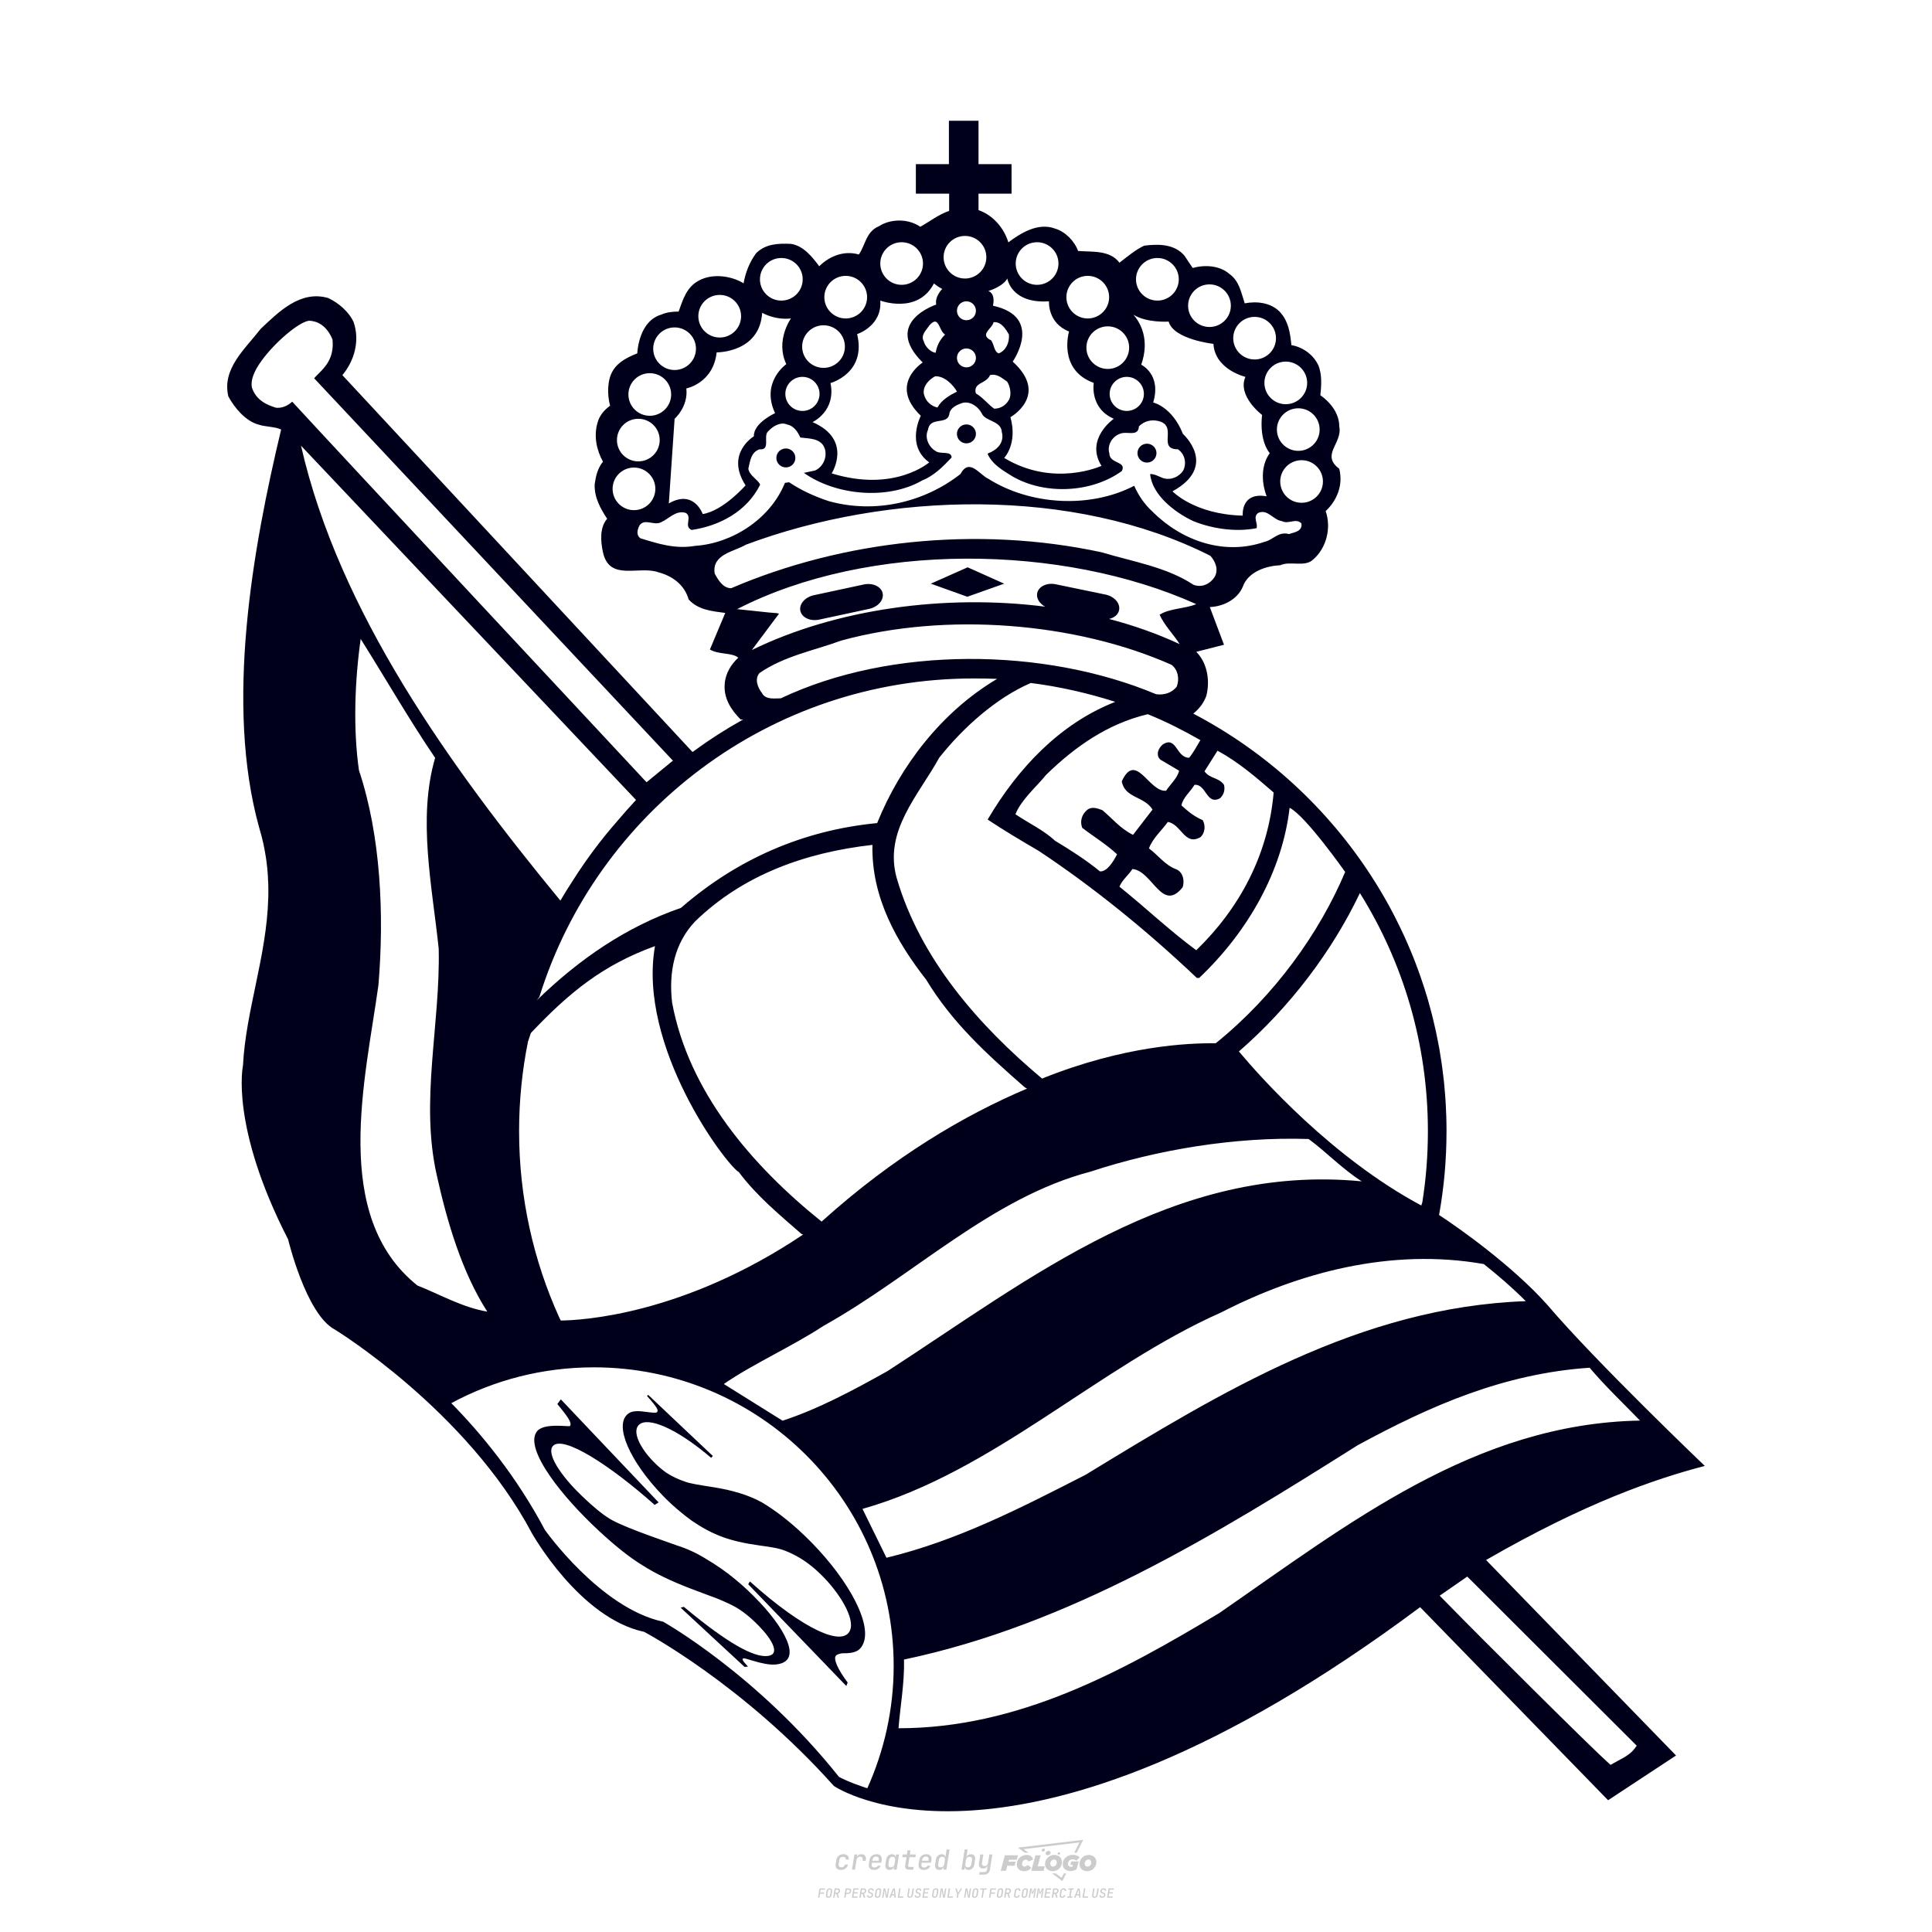 <?xml version="1.0" encoding="UTF-8"?>
<svg data-name="图层_1" xmlns="http://www.w3.org/2000/svg" version="1.1" viewBox="0 0 800 800">
  <!-- Created by @FCLOGO 2025-1-7 GMT+8 15:10:34 . https://fclogo.top/ -->
<!-- FOR PERSONAL USE ONLY NOT FOR COMMERCIAL USE -->
  <path d="M348.219,774.301c-.786,0-1.375-.217-1.768-.652-.393-.435-.528-1.03-.406-1.786l.252-1.648c.122-.755.45-1.35.984-1.785.534-.435,1.194-.652,1.98-.652.755,0,1.329.199,1.722.595.393.397.551.938.475,1.625h-1.236c.03-.359-.055-.637-.257-.836-.202-.198-.498-.297-.887-.297-.42,0-.763.117-1.03.349-.267.233-.435.563-.503.99l-.263,1.659c-.069.435-.006.769.189,1.002.195.233.502.349.921.349.389,0,.715-.099.979-.297.263-.198.436-.48.521-.847h1.236c-.137.687-.467,1.231-.99,1.631-.523.401-1.162.6-1.917.6ZM352.797,774.187l.996-6.294h1.19l-.195,1.19c.336-.87.973-1.304,1.911-1.304.671,0,1.169.208,1.493.624.324.416.429.986.315,1.71l-.069.423h-1.27l.057-.32c.069-.45.011-.795-.171-1.036-.183-.24-.477-.361-.881-.361-.405,0-.74.122-1.007.366-.267.245-.435.588-.503,1.03l-.63,3.971h-1.236ZM361.906,774.301c-.77,0-1.346-.223-1.728-.669s-.515-1.036-.401-1.768l.252-1.648c.084-.488.257-.915.521-1.282s.601-.651,1.013-.852c.412-.202.873-.304,1.385-.304.77,0,1.349.224,1.734.669.385.446.517,1.036.395,1.768l-.172,1.121h-3.845l-.092.526c-.153.954.217,1.431,1.11,1.431.717,0,1.175-.248,1.373-.744h1.225c-.168.534-.503.96-1.007,1.276-.504.317-1.091.475-1.763.475ZM361.231,770.216l-.046.286,2.655-.012.046-.286c.069-.466.013-.822-.166-1.07-.179-.248-.486-.372-.921-.372-.443,0-.795.126-1.059.378-.263.252-.433.611-.509,1.076ZM368.326,774.301c-.633,0-1.103-.212-1.408-.635s-.397-1.001-.274-1.734l.274-1.774c.115-.733.393-1.312.836-1.74.442-.427.98-.641,1.613-.641.465,0,.83.119,1.093.354.263.236.391.557.383.962h.023l.172-1.202h1.236l-.996,6.294h-1.225l.195-1.201h-.023c-.122.412-.351.734-.687.967s-.74.349-1.213.349ZM368.932,773.226c.389,0,.715-.119.978-.355.263-.236.429-.572.498-1.007l.252-1.648c.069-.427.01-.761-.177-1.002-.187-.24-.475-.36-.864-.36-.397,0-.725.118-.984.354-.26.236-.423.572-.492,1.007l-.252,1.648c-.069.443-.013.78.166,1.013.179.233.471.349.876.349ZM376.348,774.187c-.572,0-.994-.157-1.264-.469-.271-.312-.361-.751-.269-1.316l.538-3.387h-1.739l.171-1.122h1.74l.275-1.716h1.236l-.275,1.716h2.472l-.183,1.122h-2.461l-.538,3.387c-.076.442.099.664.526.664h1.717l-.172,1.121h-1.774ZM382.504,774.301c-.77,0-1.346-.223-1.728-.669s-.515-1.036-.401-1.768l.252-1.648c.084-.488.257-.915.521-1.282s.601-.651,1.013-.852c.412-.202.873-.304,1.385-.304.77,0,1.349.224,1.734.669.385.446.517,1.036.395,1.768l-.172,1.121h-3.845l-.092.526c-.153.954.217,1.431,1.11,1.431.717,0,1.175-.248,1.373-.744h1.225c-.168.534-.503.96-1.007,1.276-.504.317-1.091.475-1.763.475ZM381.829,770.216l-.046.286,2.655-.012.046-.286c.069-.466.013-.822-.166-1.07-.179-.248-.486-.372-.921-.372-.443,0-.795.126-1.059.378-.263.252-.433.611-.509,1.076ZM388.924,774.301c-.633,0-1.101-.212-1.402-.635-.301-.423-.395-1.001-.28-1.734l.274-1.774c.115-.733.393-1.312.836-1.74.442-.427.98-.641,1.613-.641.465,0,.83.119,1.093.354.263.236.391.557.383.962h.023l.206-1.465.298-1.796h1.236l-1.327,8.354h-1.225l.195-1.201h-.023c-.122.412-.351.734-.687.967s-.74.349-1.213.349ZM389.531,773.226c.389,0,.715-.119.978-.355.263-.236.429-.572.498-1.007l.252-1.648c.076-.427.019-.761-.172-1.002-.191-.24-.48-.36-.87-.36-.397,0-.725.118-.984.354-.26.236-.423.572-.492,1.007l-.252,1.648c-.076.443-.023.78.16,1.013s.477.349.881.349ZM401.017,774.301c-.473,0-.839-.116-1.099-.349-.26-.233-.385-.555-.378-.967h-.011l-.195,1.201h-1.224l1.327-8.354h1.236l-.286,1.796-.274,1.465h.046c.122-.412.353-.735.692-.967.34-.232.742-.349,1.208-.349.633,0,1.1.214,1.402.641.301.428.395,1.007.281,1.74l-.275,1.774c-.115.733-.395,1.31-.841,1.734-.446.423-.982.635-1.608.635ZM400.766,773.226c.397,0,.723-.116.979-.349.256-.233.422-.571.498-1.013l.252-1.648c.069-.435.011-.77-.171-1.007-.183-.236-.473-.354-.87-.354-.389,0-.715.12-.979.36s-.429.574-.498,1.002l-.252,1.648c-.069.435-.011.771.172,1.007.183.236.473.355.87.355ZM405.469,776.247l.172-1.064h1.934c.641,0,1.007-.302,1.099-.905l.103-.675.206-1.19h-.035c-.122.42-.347.744-.675.973-.328.229-.729.343-1.201.343-.626,0-1.093-.201-1.402-.601s-.41-.944-.303-1.631l.584-3.605h1.236l-.561,3.479c-.061.412,0,.732.183.961s.465.343.847.343c.389,0,.717-.122.984-.366.267-.244.431-.584.492-1.018l.538-3.399h1.236l-1.007,6.409c-.099.603-.37,1.078-.812,1.425-.443.347-1.0.521-1.671.521h-1.946ZM417.787,770.085h3.221l.537-1.855h-5.466l-1.708,6.442h2.147l.586-2.099h3.026l.439-1.708h-3.026l.244-.781ZM424.229,772.916c-.586,0-1.025-.39-1.025-1.123,0-.878.634-1.757,1.611-1.757.488,0,.878.244,1.025.781l1.952-.83c-.293-1.171-1.269-1.903-2.635-1.903-2.782,0-4.148,2.147-4.148,3.904s1.269,2.83,3.075,2.83c1.367,0,2.342-.586,2.977-1.415l-1.513-1.171c-.39.439-.83.683-1.318.683ZM430.915,768.231h-2.147l-1.757,6.442h5.124l.488-1.855h-2.928l1.22-4.587ZM439.748,771.013c0-1.659-1.318-2.928-3.221-2.928-2.196,0-3.807,1.806-3.807,3.807,0,1.659,1.318,2.928,3.221,2.928,2.196,0,3.807-1.806,3.807-3.807ZM434.917,771.696c0-.83.586-1.708,1.513-1.708.781,0,1.171.537,1.171,1.22,0,.83-.586,1.708-1.513,1.708-.781,0-1.171-.537-1.171-1.22ZM443.213,772.233h1.074l-.195.683c-.146.049-.342.098-.586.098-.683,0-1.269-.39-1.269-1.22,0-1.025.732-1.903,1.952-1.903.586,0,1.123.244,1.513.586l1.367-1.367c-.439-.537-1.513-1.074-2.733-1.074-2.587,0-4.295,1.757-4.295,3.855,0,2.05,1.611,2.879,3.221,2.879.927,0,1.855-.293,2.489-.683l.927-3.319h-3.123l-.342,1.464ZM450.777,768.084c-2.196,0-3.807,1.806-3.807,3.807,0,1.659,1.318,2.928,3.221,2.928,2.196,0,3.807-1.806,3.807-3.807,0-1.659-1.318-2.928-3.221-2.928ZM450.338,772.916c-.781,0-1.171-.537-1.171-1.22,0-.83.586-1.708,1.513-1.708.781,0,1.171.537,1.171,1.22,0,.83-.586,1.708-1.513,1.708ZM437.942,767.499c-.049.293.098.488.439.488s.537-.195.634-.488c.049-.244-.098-.488-.439-.488s-.586.244-.634.488ZM432.135,765.498c-.439,0-.732.244-.781.586s.098.586.537.586.732-.244.781-.586c.098-.342-.098-.586-.537-.586ZM433.013,767.303c-.098.537.146.878.83.878.634,0,1.074-.39,1.171-.878s-.146-.878-.83-.878c-.683,0-1.074.39-1.171.878ZM439.602,777.552l-2.44-1.806h-1.513l4.246,3.172,1.611-3.172h-.976l-.927,1.806ZM425.839,767.157l-2.001-1.464,23.132-2.782-2.147,4.246h1.025l2.684-5.319-26.988,3.221,2.782,2.099h1.513ZM338.719,785.785l.609-3.832h2.32l-.084.519h-1.764l-.184,1.145h1.627l-.084.525h-1.617l-.257,1.643h-.567ZM342.97,785.838c-.357,0-.623-.101-.798-.302-.175-.201-.234-.473-.178-.816l.268-1.701c.056-.343.203-.615.441-.816.238-.201.535-.302.892-.302s.623.1.798.299c.175.199.236.471.184.814l-.268,1.706c-.056.343-.204.615-.444.816-.24.201-.538.302-.895.302ZM343.049,785.334c.193,0,.348-.052.467-.158.119-.105.194-.257.226-.457l.268-1.701c.032-.199.005-.352-.079-.457-.084-.105-.222-.158-.415-.158s-.347.052-.465.158c-.117.105-.192.257-.223.457l-.268,1.701c-.032.2-.005.352.079.457s.22.158.409.158ZM344.996,785.785l.609-3.832h1.202c.238,0,.439.046.604.139.165.093.283.223.357.391s.091.366.052.593c-.038.259-.14.484-.304.675-.165.191-.366.321-.604.391l.535,1.643h-.619l-.478-1.575h-.541l-.247,1.575h-.567ZM345.888,783.707h.635c.189,0,.349-.056.48-.168.131-.112.211-.262.239-.451.032-.193,0-.345-.094-.459-.095-.114-.236-.171-.425-.171h-.635l-.2,1.249ZM349.545,785.785l.609-3.832h1.254c.371,0,.651.105.84.315.189.21.255.49.199.84-.038.234-.122.438-.249.611s-.29.307-.488.402c-.198.095-.419.142-.664.142h-.693l-.241,1.522h-.567ZM350.432,783.754h.693c.192,0,.357-.059.493-.176.136-.117.22-.274.252-.47s-.002-.352-.1-.47-.245-.176-.441-.176h-.688l-.21,1.291ZM352.747,785.785l.609-3.832h2.252l-.079.504h-1.695l-.173,1.087h1.512l-.079.499h-1.512l-.194,1.239h1.69l-.079.504h-2.252ZM355.843,785.785l.609-3.832h1.202c.238,0,.439.046.604.139.165.093.283.223.357.391s.091.366.052.593c-.038.259-.14.484-.304.675-.165.191-.366.321-.604.391l.535,1.643h-.619l-.478-1.575h-.541l-.247,1.575h-.567ZM356.736,783.707h.635c.189,0,.349-.056.48-.168.131-.112.211-.262.239-.451.032-.193,0-.345-.094-.459-.095-.114-.236-.171-.425-.171h-.635l-.2,1.249ZM360.132,785.838c-.385,0-.674-.095-.866-.286-.192-.191-.264-.451-.215-.779h.567c-.028.175.011.312.116.412.105.1.266.149.483.149.203,0,.37-.049.501-.147.131-.098.211-.233.239-.404.021-.15.001-.279-.06-.386-.061-.107-.158-.181-.291-.223l-.457-.136c-.266-.08-.462-.217-.588-.409-.126-.192-.17-.42-.131-.682.035-.21.112-.394.231-.551s.273-.28.462-.367.402-.131.64-.131c.35,0,.616.095.798.286.182.191.248.444.2.759h-.567c.028-.168-.003-.3-.092-.396-.089-.096-.23-.144-.422-.144-.189,0-.343.045-.462.134-.119.089-.189.214-.21.375-.025.151-.007.279.052.386s.158.181.294.223l.467.147c.262.081.456.217.58.409.124.193.165.422.123.688-.035.217-.116.406-.241.567-.126.161-.288.286-.485.375-.198.089-.419.134-.664.134ZM363.265,785.838c-.357,0-.623-.101-.798-.302-.175-.201-.234-.473-.178-.816l.268-1.701c.056-.343.203-.615.441-.816.238-.201.535-.302.892-.302s.623.1.798.299c.175.199.236.471.184.814l-.268,1.706c-.056.343-.204.615-.444.816-.24.201-.538.302-.895.302ZM363.344,785.334c.193,0,.348-.052.467-.158.119-.105.194-.257.226-.457l.268-1.701c.032-.199.005-.352-.079-.457-.084-.105-.222-.158-.415-.158s-.347.052-.465.158c-.117.105-.192.257-.223.457l-.268,1.701c-.032.2-.005.352.079.457s.22.158.409.158ZM365.275,785.785l.609-3.832h.709l.619,3.186c.007-.098.017-.217.029-.357.012-.14.027-.285.045-.435.018-.151.037-.289.058-.415l.315-1.979h.525l-.609,3.832h-.709l-.614-3.186c-.007.095-.017.209-.029.344s-.027.276-.045.423c-.018.147-.037.283-.058.409l-.315,2.01h-.53ZM368.225,785.785l1.585-3.832h.745l.373,3.832h-.562l-.073-.971h-1.087l-.388.971h-.593ZM369.385,784.342h.871l-.089-1.102c-.018-.196-.03-.365-.037-.509-.007-.143-.011-.243-.011-.299-.018.056-.052.156-.102.299s-.115.311-.192.504l-.441,1.107ZM371.721,785.785l.609-3.832h.567l-.525,3.312h1.674l-.079.52h-2.247ZM376.678,785.838c-.367,0-.634-.101-.8-.302-.166-.201-.221-.475-.165-.821l.436-2.761h.567l-.436,2.755c-.032.196-.008.35.071.462.079.112.214.168.407.168.193,0,.347-.056.465-.168.117-.112.192-.266.223-.462l.435-2.755h.567l-.436,2.761c-.056.35-.2.625-.433.824-.233.199-.533.299-.9.299ZM379.844,785.838c-.385,0-.674-.095-.866-.286-.192-.191-.264-.451-.215-.779h.567c-.028.175.011.312.116.412.105.1.266.149.483.149.203,0,.37-.049.501-.147.131-.098.211-.233.239-.404.021-.15.001-.279-.06-.386-.061-.107-.158-.181-.291-.223l-.457-.136c-.266-.08-.462-.217-.588-.409-.126-.192-.17-.42-.131-.682.035-.21.112-.394.231-.551s.273-.28.462-.367.402-.131.64-.131c.35,0,.616.095.798.286.182.191.248.444.2.759h-.567c.028-.168-.003-.3-.092-.396-.089-.096-.23-.144-.422-.144-.189,0-.343.045-.462.134-.119.089-.189.214-.21.375-.025.151-.007.279.052.386s.158.181.294.223l.467.147c.262.081.456.217.58.409.124.193.165.422.123.688-.035.217-.116.406-.241.567-.126.161-.288.286-.485.375-.198.089-.419.134-.664.134ZM381.906,785.785l.609-3.832h2.252l-.079.504h-1.695l-.173,1.087h1.512l-.079.499h-1.512l-.194,1.239h1.69l-.079.504h-2.252ZM386.943,785.838c-.357,0-.623-.101-.798-.302-.175-.201-.234-.473-.178-.816l.268-1.701c.056-.343.203-.615.441-.816.238-.201.535-.302.892-.302s.623.1.798.299c.175.199.236.471.184.814l-.268,1.706c-.056.343-.204.615-.444.816-.24.201-.538.302-.895.302ZM387.021,785.334c.193,0,.348-.052.467-.158.119-.105.194-.257.226-.457l.268-1.701c.032-.199.005-.352-.079-.457-.084-.105-.222-.158-.415-.158s-.347.052-.465.158c-.117.105-.192.257-.223.457l-.268,1.701c-.032.2-.005.352.079.457s.22.158.409.158ZM388.953,785.785l.609-3.832h.709l.619,3.186c.007-.098.017-.217.029-.357.012-.14.027-.285.045-.435.018-.151.037-.289.058-.415l.315-1.979h.525l-.609,3.832h-.709l-.614-3.186c-.007.095-.017.209-.029.344s-.027.276-.045.423c-.018.147-.037.283-.058.409l-.315,2.01h-.53ZM392.249,785.785l.609-3.832h.567l-.525,3.312h1.674l-.079.52h-2.247ZM396.117,785.785l.22-1.412-.751-2.42h.577l.446,1.449c.028.095.05.184.066.268.016.084.025.147.029.189.018-.042.046-.105.087-.189.04-.084.088-.173.144-.268l.898-1.449h.598l-1.528,2.42-.22,1.412h-.567ZM399.217,785.785l.609-3.832h.709l.619,3.186c.007-.098.017-.217.029-.357.012-.14.027-.285.044-.435.018-.151.037-.289.058-.415l.315-1.979h.525l-.609,3.832h-.709l-.614-3.186c-.007.095-.017.209-.029.344s-.027.276-.045.423c-.018.147-.037.283-.058.409l-.315,2.01h-.53ZM403.505,785.838c-.357,0-.623-.101-.798-.302-.175-.201-.234-.473-.178-.816l.268-1.701c.056-.343.203-.615.441-.816.238-.201.535-.302.892-.302.357,0,.623.1.798.299.175.199.236.471.184.814l-.268,1.706c-.056.343-.204.615-.444.816-.239.201-.538.302-.895.302ZM403.584,785.334c.193,0,.348-.052.467-.158.119-.105.194-.257.226-.457l.268-1.701c.032-.199.005-.352-.079-.457-.084-.105-.222-.158-.415-.158-.193,0-.347.052-.465.158-.117.105-.191.257-.223.457l-.268,1.701c-.032.2-.005.352.079.457.084.105.22.158.409.158ZM406.381,785.785l.525-3.312h-1.023l.084-.519h2.619l-.084.519h-1.029l-.525,3.312h-.567ZM409.518,785.785l.609-3.832h2.32l-.084.519h-1.764l-.184,1.145h1.627l-.084.525h-1.617l-.257,1.643h-.567ZM413.769,785.838c-.357,0-.623-.101-.798-.302-.175-.201-.234-.473-.178-.816l.268-1.701c.056-.343.203-.615.441-.816.238-.201.535-.302.892-.302.357,0,.623.1.798.299.175.199.236.471.184.814l-.268,1.706c-.056.343-.204.615-.444.816-.239.201-.538.302-.895.302ZM413.848,785.334c.193,0,.348-.052.467-.158.119-.105.194-.257.226-.457l.268-1.701c.032-.199.005-.352-.079-.457-.084-.105-.222-.158-.415-.158-.193,0-.347.052-.465.158-.117.105-.191.257-.223.457l-.268,1.701c-.032.2-.005.352.079.457.084.105.22.158.409.158ZM415.795,785.785l.609-3.832h1.202c.238,0,.439.046.604.139.164.093.283.223.357.391s.091.366.053.593c-.039.259-.14.484-.304.675-.165.191-.366.321-.604.391l.535,1.643h-.619l-.478-1.575h-.541l-.247,1.575h-.567ZM416.688,783.707h.635c.189,0,.349-.056.48-.168.131-.112.211-.262.239-.451.032-.193,0-.345-.095-.459-.094-.114-.236-.171-.425-.171h-.635l-.199,1.249ZM420.905,785.838c-.36,0-.631-.101-.811-.302-.18-.201-.242-.473-.186-.816l.268-1.701c.056-.346.206-.619.449-.819s.545-.299.906-.299c.357,0,.625.101.806.302.18.201.242.473.186.816h-.567c.031-.199.003-.352-.087-.457-.089-.105-.228-.158-.417-.158-.193,0-.351.052-.475.158-.124.105-.202.255-.234.451l-.268,1.706c-.032.2-.003.352.087.457.089.105.23.158.423.158s.35-.052.472-.158.199-.257.231-.457h.567c-.035.228-.115.425-.239.593s-.281.298-.47.388c-.189.091-.402.136-.64.136ZM424.034,785.838c-.357,0-.623-.101-.798-.302-.175-.201-.234-.473-.178-.816l.268-1.701c.056-.343.203-.615.441-.816.238-.201.535-.302.892-.302.357,0,.623.1.798.299.175.199.236.471.184.814l-.268,1.706c-.056.343-.204.615-.444.816-.239.201-.538.302-.895.302ZM424.112,785.334c.193,0,.348-.052.467-.158.119-.105.194-.257.226-.457l.268-1.701c.032-.199.005-.352-.079-.457-.084-.105-.222-.158-.415-.158-.193,0-.347.052-.465.158-.117.105-.191.257-.223.457l-.268,1.701c-.032.2-.005.352.079.457.084.105.22.158.409.158ZM425.965,785.785l.609-3.832h.687l.184,1.228c.021.119.037.23.047.333.011.103.019.183.026.239.018-.056.047-.136.089-.241.042-.105.091-.217.147-.336l.567-1.223h.709l-.609,3.832h-.535l.204-1.291c.025-.168.058-.352.1-.554.042-.201.087-.404.136-.609s.096-.4.142-.585c.045-.185.087-.348.126-.488l-.855,1.863h-.551l-.283-1.863c-.004.136-.011.295-.021.475s-.024.372-.039.575c-.016.203-.035.407-.058.611-.023.205-.048.396-.076.575l-.205,1.291h-.54ZM429.115,785.785l.609-3.832h.687l.184,1.228c.021.119.037.23.047.333.011.103.019.183.026.239.018-.056.047-.136.089-.241.042-.105.091-.217.147-.336l.567-1.223h.709l-.609,3.832h-.535l.204-1.291c.025-.168.058-.352.1-.554.042-.201.087-.404.136-.609s.096-.4.142-.585c.045-.185.087-.348.126-.488l-.855,1.863h-.551l-.283-1.863c-.004.136-.011.295-.021.475s-.024.372-.039.575c-.016.203-.035.407-.058.611-.023.205-.048.396-.076.575l-.205,1.291h-.54ZM432.411,785.785l.609-3.832h2.252l-.079.504h-1.696l-.173,1.087h1.512l-.079.499h-1.512l-.194,1.239h1.69l-.079.504h-2.252ZM435.507,785.785l.609-3.832h1.202c.238,0,.439.046.604.139.164.093.283.223.357.391s.091.366.053.593c-.039.259-.14.484-.304.675-.165.191-.366.321-.604.391l.535,1.643h-.619l-.478-1.575h-.541l-.247,1.575h-.567ZM436.4,783.707h.635c.189,0,.349-.056.48-.168.131-.112.211-.262.239-.451.032-.193,0-.345-.095-.459-.094-.114-.236-.171-.425-.171h-.635l-.199,1.249ZM439.801,785.838c-.36,0-.631-.101-.811-.302-.18-.201-.242-.473-.186-.816l.268-1.701c.056-.346.206-.619.449-.819s.545-.299.906-.299c.357,0,.625.101.806.302.18.201.242.473.186.816h-.567c.031-.199.003-.352-.087-.457-.089-.105-.228-.158-.417-.158-.193,0-.351.052-.475.158-.124.105-.202.255-.234.451l-.268,1.706c-.032.2-.003.352.087.457.089.105.23.158.423.158s.35-.052.472-.158.199-.257.231-.457h.567c-.035.228-.115.425-.239.593s-.281.298-.47.388c-.189.091-.402.136-.64.136ZM441.879,785.785l.079-.504h.777l.446-2.824h-.777l.084-.504h2.126l-.084.504h-.777l-.446,2.824h.777l-.079.504h-2.126ZM444.74,785.785l1.585-3.832h.745l.373,3.832h-.562l-.073-.971h-1.087l-.388.971h-.593ZM445.9,784.342h.871l-.089-1.102c-.017-.196-.03-.365-.037-.509-.007-.143-.01-.243-.01-.299-.018.056-.052.156-.102.299s-.115.311-.192.504l-.441,1.107ZM448.235,785.785l.609-3.832h.567l-.525,3.312h1.674l-.079.52h-2.247ZM453.193,785.838c-.368,0-.634-.101-.8-.302-.166-.201-.221-.475-.165-.821l.436-2.761h.567l-.436,2.755c-.032.196-.008.35.071.462.079.112.214.168.407.168s.347-.056.465-.168c.117-.112.192-.266.223-.462l.436-2.755h.567l-.436,2.761c-.056.35-.2.625-.433.824-.233.199-.533.299-.9.299ZM456.358,785.838c-.385,0-.674-.095-.866-.286-.193-.191-.264-.451-.215-.779h.567c-.028.175.011.312.115.412.105.1.266.149.483.149.203,0,.37-.049.501-.147s.211-.233.239-.404c.021-.15.001-.279-.06-.386s-.158-.181-.291-.223l-.457-.136c-.266-.08-.462-.217-.588-.409-.126-.192-.17-.42-.131-.682.035-.21.112-.394.231-.551s.273-.28.462-.367c.189-.087.402-.131.64-.131.35,0,.616.095.798.286.182.191.248.444.199.759h-.567c.028-.168-.003-.3-.092-.396-.089-.096-.23-.144-.423-.144-.189,0-.343.045-.462.134-.119.089-.189.214-.21.375-.025.151-.007.279.052.386s.158.181.294.223l.467.147c.262.081.456.217.58.409.124.193.165.422.124.688-.035.217-.116.406-.241.567-.126.161-.288.286-.485.375-.198.089-.419.134-.664.134ZM458.421,785.785l.609-3.832h2.252l-.079.504h-1.696l-.173,1.087h1.512l-.079.499h-1.512l-.194,1.239h1.69l-.079.504h-2.252Z" style="fill: #ccc;"/>
  <path d="M400.179,183.588c-2.166,0-3.937-1.755-3.937-3.921s1.771-3.921,3.937-3.921,3.937,1.755,3.937,3.921-1.771,3.921-3.937,3.921M314.54,663.442c-6.726-7.153-13.88-13.043-21.804-17.703-4.086-2.592-8.351-4.528-12.486-5.824-3.412-1.23-6.808-2.428-10.139-3.61-7.646-2.74-13.371-5.086-16.522-6.776-3.182-1.69-7.382-5.053-12.748-10.205-8.695-8.318-14.602-17.391-11.943-20.508,2.018-2.396,7.94-.459,15.865,4.298,7.793,4.692,17.243,11.944,26.316,20.032.541-.345,1.083-.673,1.64-1.034-6.021-6.333-12.321-12.978-18.884-19.885-6.874-7.235-14.076-14.831-21.608-22.788-.492.656-.967,1.296-1.443,1.936,4.102,4.971,6.251,7.875,5.217,9.089-.213.246-2.97-.148-6.038-.098-2.985.066-6.284.508-7.695,2.428-2.723,3.642.115,10.713,5.595,18.588,5.086,7.334,12.502,15.422,20.066,22.444,6.579,6.119,12.6,10.96,17.933,14.224,2.838,1.821,5.808,3.446,8.99,4.988,3.183,1.542,6.612,3.002,10.418,4.495,2.593.968,5.201,1.952,7.842,2.953,4.512,1.558,8.367,3.33,10.747,4.577,3.462,1.854,6.858,4.61,10.27,8.088,5.595,5.71,9.221,12.026,3.626,12.568-2.789.279-6.841-.984-12.354-4.134-5.546-3.167-12.797-8.367-22.23-16.226-.444.115-.886.23-1.329.344,4.791,4.446,9.417,8.745,13.896,12.895,4.348,4.003,8.515,7.892,12.567,11.632.476-.033.951-.082,1.427-.115-2.018-2.182-2.887-3.314-1.755-3.429.329-.033,1.099.197,1.888.426.541.164,1.083.312,1.607.476,3.839,1.198,7.17,1.837,9.5,1.657,5.495-.427,6.857-3.593,5.495-8.154-1.46-4.906-6.037-11.403-11.927-17.654M325.407,193.544c2.182,0,3.937-1.755,3.937-3.921s-1.755-3.921-3.937-3.921c-2.166,0-3.937,1.755-3.937,3.921s1.771,3.921,3.937,3.921M339.238,256.563l20.623-4.43c3.707-.787,6.218-3.691,5.627-6.497-.623-2.789-4.118-4.397-7.826-3.61l-20.622,4.43c-3.708.788-6.235,3.708-5.628,6.497.607,2.789,4.102,4.413,7.826,3.61M415.802,241.685l-15.111-6.776-15.258,6.776,15.111,5.414,15.258-5.414ZM607.568,652.824l-11.419,7.908,1.296,1.329c16.489,16.931,62.361,62.476,68.612,67.989l.853.755,1-.574c.64-.377,1.346-.755,2.051-1.132,2.593-1.378,5.267-2.789,6.973-5.152l.804-1.083-70.17-70.039ZM504.879,667.935c53.584-37.046,105.953-78.489,174.221-79.703-7.104-7.317-14.503-14.339-20.869-21.886-35.717,2.428-66.004,15.783-96.093,32.124-58.736,37.046-119.292,74.322-187.806,88.71.229,9.746-1.542,19.179-2.28,28.449,49.662,0,92.221-23.314,132.826-47.694M359.14,740.484c6.941-15.438,10.911-32.616,10.911-50.614,0-68.317-55.602-123.689-124.164-123.689-21.361,0-41.46,5.365-59.015,14.832,12.486,12.715,27.022,30.352,38.752,52.484,0,0,22.903,32.452,48.957,38.014,0,0,39.065,21.853,72.796,64.231,0,0,3.577,2.1,11.763,4.742M172.845,532.302c9.286,3.659,18.655,9.105,28.925,10.812-10.516-16.324-16.702-37.472-20.853-56.225-7.088-30.959,1.46-62.41.738-94.091-2.691-25.84-8.81-53.879-1.476-78.981-10.763-15.832-20.541-32.911-30.828-49.236-2.444,17.309-3.182,37.046-.722,54.355,9.04,27.054,10.516,59.72,8.072,88.972-5.381,38.998-19.835,95.633,16.144,124.394M124.643,184.55c15.668,68.743,61.64,132.794,107.397,188.363,1.673-2.855,3.462-5.693,5.315-8.531,5.463-8.614,11.583-16.784,18.293-24.429,2.526-2.97,5.086-5.89,7.712-8.712L124.643,184.55M114.864,168.882c2.953,0,4.988-1.526,6.136-2.559,20.246,22.034,144.442,155.14,145.706,156.502l1.033,1.083,10.894-8.941-148.545-158.323c.46-.574,1.067-1.165,1.723-1.821,2.773-2.756,6.562-6.513,5.89-14.011l-.115-.476c-2.543-5.923-6.53-7.367-9.418-7.531l-.163-.017-.148.033c-4.217.591-14.109,8.991-19.606,16.636-3.182,4.397-4.528,8.039-3.953,11.009,1.738,5.184,5.971,7.12,9.861,8.334l.705.082M403.11,280.938c-84.477,0-155.96,55.454-179.75,131.826l-1.083,1.427c17.851-17.293,37.177-30.467,59.703-38.26,23.249-20.229,50.648-32.173,81.229-35.11,9.532-23.642,26.677-46.069,49.678-59.72-3.051-.131-6.71-.164-9.778-.164M318.37,253.621l3.61.295-.033.082.656.066-11.271,15.094c34.799-16.997,79.819-23.248,121.442-17.949-2.33-1.263-3.724-3.445-3.297-5.594.558-2.789,4.019-4.446,7.711-3.675l20.541,4.249c3.691.755,6.235,3.642,5.66,6.448-.36,1.854-2.018,3.183-4.151,3.659,10.254,2.69,20.081,6.152,29.253,10.434-2.461-3.905-6.366-7.809-8.318-12.19,4.151-2.674,10.516-2.445,15.176-4.38-55.716-25.069-135.796-25.84-190.118,2.067l-.132-.016-.114.131c.082-.033.164-.082.246-.115l13.141,1.395ZM295.927,237.477c1.46,2.691,3.429,6.087,6.841,6.087,46.004-19.737,101.54-26.07,153.417-14.864,12.977,3.905,26.907,6.103,37.932,13.404,3.675,1.46,7.087-.476,8.81-3.167,1.706-2.92.476-6.333-1.723-8.777-56.766-28.761-133.597-26.562-192.317-4.627-4.889,2.92-14.191,3.905-12.961,11.944M265.082,222.859c7.104,2.182,14.438,4.627,22.756,3.167,15.176-.985,31.074-10.976,37.193-26.087l1.706-.246c5.135,3.413,10.533,5.857,16.407,7.809,19.326,5.365,39.638.476,54.568-11.222,3.675-6.825,7.826.246,11.501,1.952,17.359,10.976,42.083,12.436,60.442,2.92,1.706,3.905,4.151,7.563,7.579,10.73,12.24,12.19,29.844,18.277,46.497,12.436,3.413-.738,5.611-4.397,10.024-3.167,1.953-.738,5.628-.984,5.135-4.397-2.198-2.428-5.38.492-8.071-.968-3.675-.492-5.874-5.119-9.795-3.412-2.428,1.706,0,4.38-.722,6.333-8.564,1.706-18.358.246-26.184-2.92-7.843-3.659-17.128-10.976-17.867-19.507,1.953,0,3.43.984,5.381,1.706,3.183.985,6.612-.492,8.318-3.166,1.46-2.92.738-6.825-2.198-8.777-8.811,0,.245-9.745-8.072-11.698-2.937-.722-5.874,0-8.072,2.199-.246,4.627-5.152,1.706-8.072,3.166-3.199,1.214-5.152,4.873-4.168,8.039,0,4.397,7.35,3.166,5.135,7.317-12.468,9.024-31.812,9.992-45.265,2.199-3.921-2.445-8.301-4.873-10.27-9.27.492-.722,1.23-.492,1.706-.968,2.936-1.46,5.151-4.397,4.167-8.056-.246-4.873-6.857-4.38-8.318-7.793-1.23-2.428-4.413-5.119-7.842-4.38-2.199.722-5.381,1.952-5.628,4.873-.968,4.38-8.072.722-8.794,6.333-1.476,3.166.246,7.071,3.183,8.777,1.953,1.46,6.595-.246,6.595,2.674-3.675,3.905-7.334,7.563-12.223,9.516-14.438,8.285-35.979,6.087-48.94-3.167l4.642-.984c3.183-1.46,4.906-5.119,4.151-8.531-1.214-4.873-6.349-4.627-10.27-5.119-.968-2.199-2.691-4.873-5.381-5.365-2.691-1.214-5.873.492-8.072,2.937-1.953,1.936,1.231,7.793-3.429,7.301-3.675,1.231-3.921,5.119-4.643,8.056.493,2.921,3.905,4.381,4.89,6.579-5.381,10.96-16.637,17.063-28.384,18.769-3.429-1.477.493-5.365-2.444-7.071-4.151-1.214-6.857,2.428-10.27,3.905-2.953,1.46-6.612-1.706-8.827,1.214-.967,1.952-1.46,3.905.246,5.365M253.664,202.416c0,4.873,3.97,8.827,8.843,8.827,4.889,0,8.859-3.954,8.859-8.827,0-4.856-3.97-8.81-8.859-8.81-4.873,0-8.843,3.954-8.843,8.81M264.311,173.41c-4.89,0-8.843,3.937-8.843,8.81s3.953,8.827,8.843,8.827,8.859-3.954,8.859-8.827-3.97-8.81-8.859-8.81M269.053,154.526c-4.89,0-8.843,3.954-8.843,8.81,0,4.873,3.953,8.827,8.843,8.827s8.859-3.954,8.859-8.827c0-4.856-3.97-8.81-8.859-8.81M279.34,135.576c-4.89,0-8.86,3.937-8.86,8.81s3.97,8.827,8.86,8.827c4.873,0,8.843-3.954,8.843-8.827s-3.97-8.81-8.843-8.81M298.026,122.123c-4.889,0-8.859,3.938-8.859,8.81s3.97,8.827,8.859,8.827,8.843-3.954,8.843-8.827-3.954-8.81-8.843-8.81M315.598,129.522c-1.033,16.62-18.851,16.39-18.851,16.39-1.362,12.781-12.551,14.93-12.551,14.93.87,7.596-4.856,12.568-4.856,12.568l-2.395,35.044c10.417-6.005,14.043,4.414,14.043,4.414,8.63-1.427,17.735-11.895,17.735-11.895-8.548-13.191,3.446-20.311,3.446-20.311-.246-5.513,8.777-9.581,8.777-9.581-6.053-12.863,4.643-20.295,4.643-20.295-4.643-9.762,1.92-18.917,1.92-18.917-6.71.755-11.911-2.346-11.911-2.346M323.522,106.832c-4.89,0-8.843,3.954-8.843,8.827,0,4.856,3.953,8.81,8.843,8.81,4.906,0,8.859-3.954,8.859-8.81,0-4.873-3.953-8.827-8.859-8.827M341.012,134.69c-4.889,0-8.859,3.954-8.859,8.827s3.97,8.81,8.859,8.81,8.843-3.938,8.843-8.81-3.953-8.827-8.843-8.827M350.183,114.231c-4.873,0-8.843,3.954-8.843,8.827,0,4.856,3.97,8.81,8.843,8.81,4.889,0,8.859-3.954,8.859-8.81,0-4.873-3.97-8.827-8.859-8.827M332.267,170.161c3.921,0,7.088-3.15,7.088-7.055,0-3.888-3.166-7.055-7.088-7.055-3.904,0-7.071,3.167-7.071,7.055,0,3.905,3.166,7.055,7.071,7.055M364.506,124.469c.82,10.566-9.598,13.88-9.598,13.88,3.97,16.193-11.025,20.262-11.025,20.262,2.412,11.632-7.432,16.177-7.432,16.177,16.833,7.317,7.925,21.23,7.925,21.23,26.021,8.023,40.392-4.561,40.392-4.561-9.877-7.088-3.478-19.294-3.478-19.294-13.536-12.961.787-22.067.787-22.067-16.882-16.636,5.579-23.97,5.579-23.97-.624-3.478,2.51-6.481,2.51-6.481-1.559-.706-3.446-2.28-3.446-2.28-.082.164-.164.295-.246.443-6.792,12.387-21.968,6.661-21.968,6.661M373.349,100.302c-4.889,0-8.843,3.954-8.843,8.81,0,4.873,3.954,8.827,8.843,8.827s8.843-3.954,8.843-8.827c0-4.856-3.954-8.81-8.843-8.81M391.346,138.513c-2.691-1.46-2.444-8.531-6.612-3.659-1.23,1.952-3.658,3.905-2.182,6.579.476,1.952,2.675,4.397,4.89,4.643.476-2.921,1.706-5.365,3.904-7.564M396.252,162.155c-1.477-2.674-5.152-6.579-9.056-6.333-2.691,1.46-5.152,4.151-4.643,7.317.722,2.921,2.675,4.873,5.612,5.611,1.722-3.183,5.135-5.119,8.088-6.595M399.583,97.694c-4.889,0-8.859,3.938-8.859,8.81s3.97,8.827,8.859,8.827c4.873,0,8.843-3.954,8.843-8.827s-3.97-8.81-8.843-8.81M411.412,133.394c-.476,2.691-6.119,5.119-.968,7.563,1.215,1.706,1.215,4.873,3.166,5.365,2.937-1.231,4.414-4.397,4.168-7.81-1.231-1.952-2.937-5.365-6.366-5.119M409.935,155.33c-1.46,3.659-7.088,2.937-5.857,7.563,2.937,1.706,5.135,4.627,7.58,6.333,2.691,0,4.889-1.46,6.119-3.659,1.214-2.198.492-5.594-.738-7.547-2.199-1.46-4.152-3.413-7.105-2.691M396.252,128.685c0,2.166,1.755,3.921,3.921,3.921s3.937-1.756,3.937-3.921-1.772-3.921-3.937-3.921-3.921,1.756-3.921,3.921M400.174,144.288c-2.166,0-3.921,1.756-3.921,3.921,0,2.149,1.755,3.905,3.921,3.905s3.937-1.755,3.937-3.905c0-2.166-1.772-3.921-3.937-3.921M417.105,115.331c-1.92,3.462-7.843,5.152-7.843,5.152,3.199,1.28,1.888,6.103,1.888,6.103,21.23,4.643,8.186,23.149,8.186,23.149,15.34,13.896-.935,23.018-.935,23.018,3.068,11.025-2.592,16.866-2.592,16.866,20.59,12.403,40.294,3.281,40.294,3.281-6.957-11.123,5.102-19.507,5.102-19.507-10.155-4.364-8.301-14.848-8.301-14.848-15.029-5.414-10.238-21.279-10.238-21.279-8.957-3.511-8.301-12.502-8.301-12.502-15.668,1.083-17.26-9.434-17.26-9.434M429.426,100.302c-4.889,0-8.843,3.954-8.843,8.81,0,4.873,3.954,8.827,8.843,8.827s8.86-3.954,8.86-8.827c0-4.856-3.97-8.81-8.86-8.81M450.411,114.231c-4.89,0-8.843,3.954-8.843,8.827,0,4.856,3.953,8.81,8.843,8.81s8.859-3.954,8.859-8.81c0-4.873-3.97-8.827-8.859-8.827M467.555,143.944c0-4.873-3.954-8.81-8.843-8.81s-8.859,3.938-8.859,8.81,3.969,8.827,8.859,8.827,8.843-3.954,8.843-8.827M473.659,163.106c0-3.888-3.183-7.055-7.088-7.055s-7.088,3.167-7.088,7.055c0,3.905,3.182,7.055,7.088,7.055s7.088-3.15,7.088-7.055M469.36,130.326s-1.115-.706,0,0c2.97,3.478,6.808,10.385,3.199,20.689,0,0,8.466,3.97,4.955,15.652,0,0,7.826,1.69,12.305,12.994,0,0,14.864,13.24-4.315,23.789,0,0,9.105,9.581,29.089,10.057,0,0-.951-9.91,9.91-7.99,0,0-4.315-10.041,1.28-17.883,0,0-4.381-4.512-3.199-15.832,0,0-10.385-7.826-6.874-15.75,0,0-12.616-2.953-13.256-13.666,0,0-16.473-1.805-18.539-9.22,0,0-9.056.623-14.553-2.838M479.253,106.832c-4.89,0-8.86,3.954-8.86,8.827,0,4.856,3.97,8.81,8.86,8.81s8.859-3.954,8.859-8.81c0-4.873-3.97-8.827-8.859-8.827M500.828,117.759c-4.906,0-8.86,3.954-8.86,8.827s3.954,8.81,8.86,8.81c4.873,0,8.843-3.938,8.843-8.81s-3.97-8.827-8.843-8.827M519.514,131.212c-4.889,0-8.859,3.954-8.859,8.827s3.97,8.81,8.859,8.81,8.843-3.937,8.843-8.81-3.954-8.827-8.843-8.827M532.41,149.735c-4.89,0-8.843,3.954-8.843,8.81,0,4.873,3.953,8.827,8.843,8.827s8.859-3.954,8.859-8.827c0-4.856-3.97-8.81-8.859-8.81M546.437,177.872c0-4.873-3.953-8.81-8.843-8.81s-8.859,3.938-8.859,8.81,3.97,8.81,8.859,8.81,8.843-3.937,8.843-8.81M547.799,199.381c0-4.873-3.954-8.827-8.843-8.827s-8.843,3.954-8.843,8.827,3.954,8.81,8.843,8.81,8.843-3.938,8.843-8.81M497.054,306.466c-7.35-4.151-13.961-7.563-21.788-10.73-16.373,3.905-29.843,13.158-42.083,25.102-4.151,5.119-10.27,10.238-12.714,16.324,5.381,3.659,11.747,6.596,16.39,10.976,6.12,3.659,12.962,8.039,18.605,12.682,2.92.246,5.611-4.151,7.088-7.071-4.414-4.151-10.041-7.563-14.438-10.976-.984-2.674-.246-5.365,1.953-7.317,1.969-1.69,4.396-.722,6.366,0,4.167,3.429,7.333,7.563,12.73,10.238l8.072-10.467c-3.429-5.611-11.501-4.643-12.732-11.714,5.874-12.666,11.255,4.643,18.359,3.905,1.706-2.674,4.643-5.119,5.381-8.285l-7.826-4.627c-1.969-1.952-.738-4.873,1.214-6.349,5.644-3.396,5.381,5.611,10.78,5.611,1.952-2.428,3.166-4.873,4.642-7.301M506.832,324.99c.493,1.936,0,4.134-1.706,5.594-5.627,2.937-5.627-6.087-10.516-5.594-1.722,2.92-4.906,5.365-5.381,8.531,2.937,2.674,5.381,4.627,8.794,6.087,1.231,2.199.984,5.365-.968,7.071-6.611,3.659-7.826-5.365-13.47-6.333-2.428,3.413-6.35,6.809-7.826,10.96,3.921,2.937,6.612,6.825,11.009,8.531,2.936.984,3.92,4.627,2.936,7.563-8.548,10.713-12.469-6.825-20.787-7.563-1.723,2.674-4.168,4.397-5.381,7.317,11.501,9.253,20.311,17.801,31.812,26.316,18.097-17.539,29.844-39.72,32.042-65.314-7.333-6.349-14.683-12.682-23.248-17.309l-5.381,8.531c2.199,3.167,5.874,2.428,8.072,5.611M323.325,289.158c45.758-21.689,108.89-21.214,155.37-1.706,3.182.476,6.611-.492,8.58-3.166,1.215-3.183.477-7.071-2.214-9.024-39.638-17.555-93.222-21.935-136.782-9.992-11.254,4.134-23.477,6.333-33.764,13.404-2.199,2.428-.738,6.087.984,8.285,1.46,2.921,5.381,2.199,7.826,2.199M557.003,361.067s-16.373-23.297-23.002-26.578c-3.035,26.152-17.128,51.188-37.439,70.45h-.984c-20.541-19.508-43.067-37.784-65.561-52.665-7.104-4.134-14.438-8.515-21.049-12.912,12.468-21.197,29.843-39.72,52.844-48.744-11.025-3.544-23.182-6.333-34.978-7.809-14.191,6.103-27.891,18.293-37.932,30.959-8.564,15.603-23.002,30.237-17.62,49.728,9.794,33.633,34.027,61.18,60.212,83.115,34.044-13.666,60.474-14.733,71.91-14.618,24.479-19.753,42.969-45.774,53.599-70.925M591.26,468.366c0-36.209-10.303-69.974-28.154-98.57-11.501,24.134-29.056,47.316-50.105,65.593,8.974,10.713,38.588,44.002,75.535,63.788l.427-1.378c1.526-9.598,2.297-19.425,2.297-29.433M341.045,548.987c-12.978,8.531-29.351,15.816-41.328,24.101l24.33,15.192c14.93-4.873,29.482-12.732,43.428-20.524,59.458-38.523,118.587-86.134,196.402-78.587-8.072-5.119-14.683-12.173-22.017-17.539-30.598-.984-62.82,4.479-90.236,13.503-41.098,10.713-73.387,43.133-110.58,63.854M383.505,405.66c-11.977-15.356-22.74-33.88-22.247-55.815-27.891,3.166-53.584,12.436-73.419,31.681-8.549,9.024-11.009,20.968-9.533,33.65,6.842,36.8,32.781,67.267,61.902,90.662,29.942-27.005,59.342-44.183,85.068-55.077l-.902-.492c-15.898-13.896-30.089-26.808-40.868-44.609M305.95,485.363c-5.644-3.412-42.033-52.189-34.732-93.599-21.543,7.809-35.488,19.163-51.403,35.996l-1.214,3.659c-2.395,11.944-3.659,24.298-3.659,36.947,0,27.547,5.972,53.698,16.67,77.258l.59,1.181c8.63-.098,50.779-2.33,100.343-35.602l-.673-.246c-9.778-8.531-18.573-15.832-25.923-25.594M614.426,523.426c-38.653-6.825-76.798,3.626-108.611,19.95-51.139,22.674-94.37,66.069-148.675,81.426l9.926,20.229c29.367-7.071,55.798-20.721,82.475-34.371,56.029-34.126,113.501-69.449,182.26-71.877-6.119-6.087-11.009-10.238-17.375-15.356M705.925,607.001c-20.623,5.414-49.187,15.111-90.58,38.965l78.669,80.95-28.137,18.523-77.833-79.949c-168.413,125.592-242.767,74.026-242.767,74.026-37.932-42.411-78.555-63.805-78.555-63.805-26.841-5.71-46.512-40.918-46.512-40.918-26.989-50.909-81.574-84.264-81.574-84.264-11.91-6.267-19.326-37.308-19.326-37.308-24.15-47.021-18.704-71.942-18.704-71.942,1.182-22.92,9.778-45.151,10.467-69.268,0-.131,0-.263.017-.394.016-.886.032-1.788.032-2.674,0-.279-.016-.558-.016-.837,0-.771-.016-1.542-.033-2.313-.032-.378-.049-.755-.065-1.132-.017-.689-.049-1.378-.098-2.084-.033-.443-.066-.886-.099-1.329-.065-.64-.115-1.28-.164-1.919-.065-.492-.131-1.001-.18-1.493-.082-.607-.147-1.198-.213-1.788-.082-.558-.18-1.115-.262-1.657-.098-.558-.164-1.115-.279-1.673-.098-.607-.229-1.214-.344-1.821-.114-.509-.196-1.017-.311-1.542-.147-.706-.344-1.411-.509-2.116-.098-.427-.196-.853-.311-1.28-.295-1.132-.624-2.281-.968-3.429-14.125-50.959-2.707-115.141,9.139-164.672-2.444-1.214-6.431-1.067-9.385-2.051-5.381-1.46-10.024-7.055-12.485-11.698-2.674-11.452,6.858-19.491,13.47-28.022,7.104-6.579,16.143-16.095,27.89-12.682,4.168,1.952,8.565,5.611,10.533,9.992,2.674,7.809.229,16.095-4.659,21.936l144.984,156.059c.378-.279.771-.558,1.149-.82,1.001-.738,2.018-1.444,3.019-2.149.558-.394,1.115-.771,1.673-1.165,1.165-.788,2.346-1.575,3.527-2.346.378-.246.755-.492,1.133-.738,1.558-1.001,3.133-1.969,4.726-2.937.41-.246.836-.476,1.247-.722,1.214-.722,2.444-1.444,3.691-2.133.262-.147.525-.312.788-.459h-1.017c-3.921-3.888-7.088-8.761-6.612-14.618.229-4.38,2.691-8.285,5.628-10.96-2.444-2.199-8.318-1.231-11.747-3.413l6.349-15.127c-5.364-.722-11.238-1.214-15.159-5.595-1.706-6.103-6.842-9.762-12.469-11.222-8.072-2.921-20.312,3.905-23.003-8.285-.967-4.38-1.46-10.238,1.723-13.896-2.691-4.134-5.398-8.777-5.152-14.372.493-3.412,1.231-6.579,3.429-9.27-2.691-4.873-3.92-10.714-2.198-16.325.738-2.691,2.691-5.119,5.135-6.825-1.214-4.643-1.214-10.73,1.214-14.618,2.215-3.659,6.367-5.611,10.042-7.071.492-6.596,3.182-14.142,10.04-16.095,2.199-.968,4.643-1.214,7.088-1.214,1.706-4.643,3.183-10.238,8.565-12.928,5.381-2.921,13.207-1.952,18.342,1.23.738-4.397,2.461-8.777,5.152-12.436,3.904-3.905,9.039-4.151,14.438-3.905,5.135.738,8.81,5.365,11.73,9.27,4.413-4.397,10.533-6.579,16.39-4.873,2.691-3.659,2.937-9.516,8.334-11.698,4.889-3.183,12.223-3.183,17.128.23,4.151-2.346,7.711-5.168,11.943-6.579v-7.137h-13.781v-12.223h13.683v-17.965h12.256v17.965h13.683v12.223h-13.683v6.809c5.955,2.051,10.566,7.399,12.354,13.355,4.889-3.659,12.223-8.384,19.326-5.71,4.168,1.214,8.072,5.119,9.549,9.27,5.628.476,13.207-.492,17.128,4.873,3.182-2.445,6.595-5.365,10.27-7.071,5.874-.738,12.469-.738,16.637,4.134l3.429,5.119c5.135-1.46,11.254-.968,15.176,2.444,4.151,2.921,4.889,7.793,6.366,12.19,5.135-.984,10.763-.246,14.422,3.412,3.675,3.905,4.413,8.777,4.889,13.896,4.413.722,8.827,3.642,11.025,8.039,1.706,3.659,1.46,8.531.968,12.682,4.167,2.921,7.842,7.547,7.842,12.912,1.46,7.071-7.842,11.698,0,17.555,1.706,6.825-.984,13.158-5.627,17.539,2.444,7.071.245,15.357-5.136,20-3.429,3.396-9.548.476-13.716,2.428-5.873.246-13.207,2.691-15.422,8.777-2.198,5.365-8.072,8.285-13.699,8.531l5.873,15.602-11.485,2.921c4.397,4.38,5.857,11.698,4.152,18.277-.985,2.691-2.691,5.119-5.381,7.317,30.138,15.767,55.601,39.162,73.91,67.579.066.098.132.197.181.295,2.395,3.708,4.659,7.514,6.792,11.386.164.295.327.607.492.902.624,1.165,1.247,2.33,1.855,3.511.229.426.443.869.656,1.312,1.083,2.117,2.133,4.266,3.133,6.448.197.427.395.853.591,1.28.476,1.034.919,2.067,1.362,3.101.329.738.64,1.476.951,2.215.411.984.82,1.969,1.215,2.953.41,1.034.803,2.084,1.198,3.117.492,1.313.984,2.625,1.444,3.954.36,1.034.721,2.067,1.065,3.117.279.853.575,1.706.853,2.559.361,1.132.706,2.281,1.05,3.413.213.722.427,1.444.64,2.166.493,1.755.968,3.511,1.427,5.299.181.689.344,1.394.509,2.084.312,1.296.624,2.592.902,3.888.148.706.312,1.395.46,2.1.394,1.87.771,3.757,1.115,5.66.049.328.099.64.164.952.295,1.69.558,3.38.804,5.086.098.64.18,1.28.278,1.92.213,1.558.411,3.117.575,4.692.065.476.115.968.18,1.444.197,2.018.378,4.019.525,6.054.033.492.066,1.001.099,1.493.098,1.625.196,3.249.245,4.873.033.591.066,1.181.082,1.772.066,2.067.099,4.167.099,6.251,0,11.862-1.05,23.461-3.084,34.733,7.826,5.086,30.221,20.836,44.822,37.194,19.933,23.478,65.216,66.709,65.216,66.709M315.348,622.026c-2.691-1.476-5.742-2.74-9.089-3.757-3.347-1.034-7.071-1.87-11.107-2.494-5.644-.886-9.434-1.46-11.599-2.297-2.806-.952-5.348-2.149-7.662-3.675-1.771-1.264-3.412-2.642-5.299-4.561-5.545-5.644-8.908-12.453-6.053-15.225,1.837-1.788,5.709-1.444,10.877.853,5.201,2.281,11.78,6.596,19.081,12.797.229-.246.443-.525.673-.788-4.659-4.397-9.238-8.728-13.749-12.977-4.397-4.168-8.745-8.253-13.011-12.305-.163.147-.327.295-.492.443,4.479,5.004,4.807,6.021,4.102,6.727-.738.722-6.301-.689-8.696-.41-1.46.033-2.707.509-3.609,1.345-2.609,2.445-2.346,7.219.18,13.109,2.609,6.07,7.662,13.355,14.438,20.377,3.954,4.118,8.383,7.809,12.158,10.533,4.134,2.806,7.924,4.906,12.305,6.563,4.396,1.641,9.368,2.789,15.881,3.691,4.528.624,7.745,1.067,10.533,2.199,5.069,2.002,9.679,4.889,14.667,9.746,7.892,7.695,14.191,18.293,12.108,23.182-1.427,3.363-5.988,3.494-13.207.115-7.186-3.363-16.849-10.139-28.268-20.377-.23.394-.46.771-.689,1.165,6.349,6.562,12.863,13.355,19.54,20.262,6.841,7.104,13.88,14.421,21.082,21.87.181-.476.378-.952.558-1.427-4.298-5.759-5.66-9.45-5.069-10.796.278-.673,1.165-1.05,2.74-1.329,5.71.148,7.695-1.247,8.892-4.266,1.837-4.594-.295-12.026-4.971-20.245-4.528-7.908-11.436-16.587-19.573-24.347-6.416-6.136-12.355-10.55-17.67-13.7M474.936,191.55c2.166,0,3.937-1.755,3.937-3.921s-1.771-3.905-3.937-3.905-3.937,1.739-3.937,3.905,1.771,3.921,3.937,3.921" style="fill: #00001b;"/>
</svg>